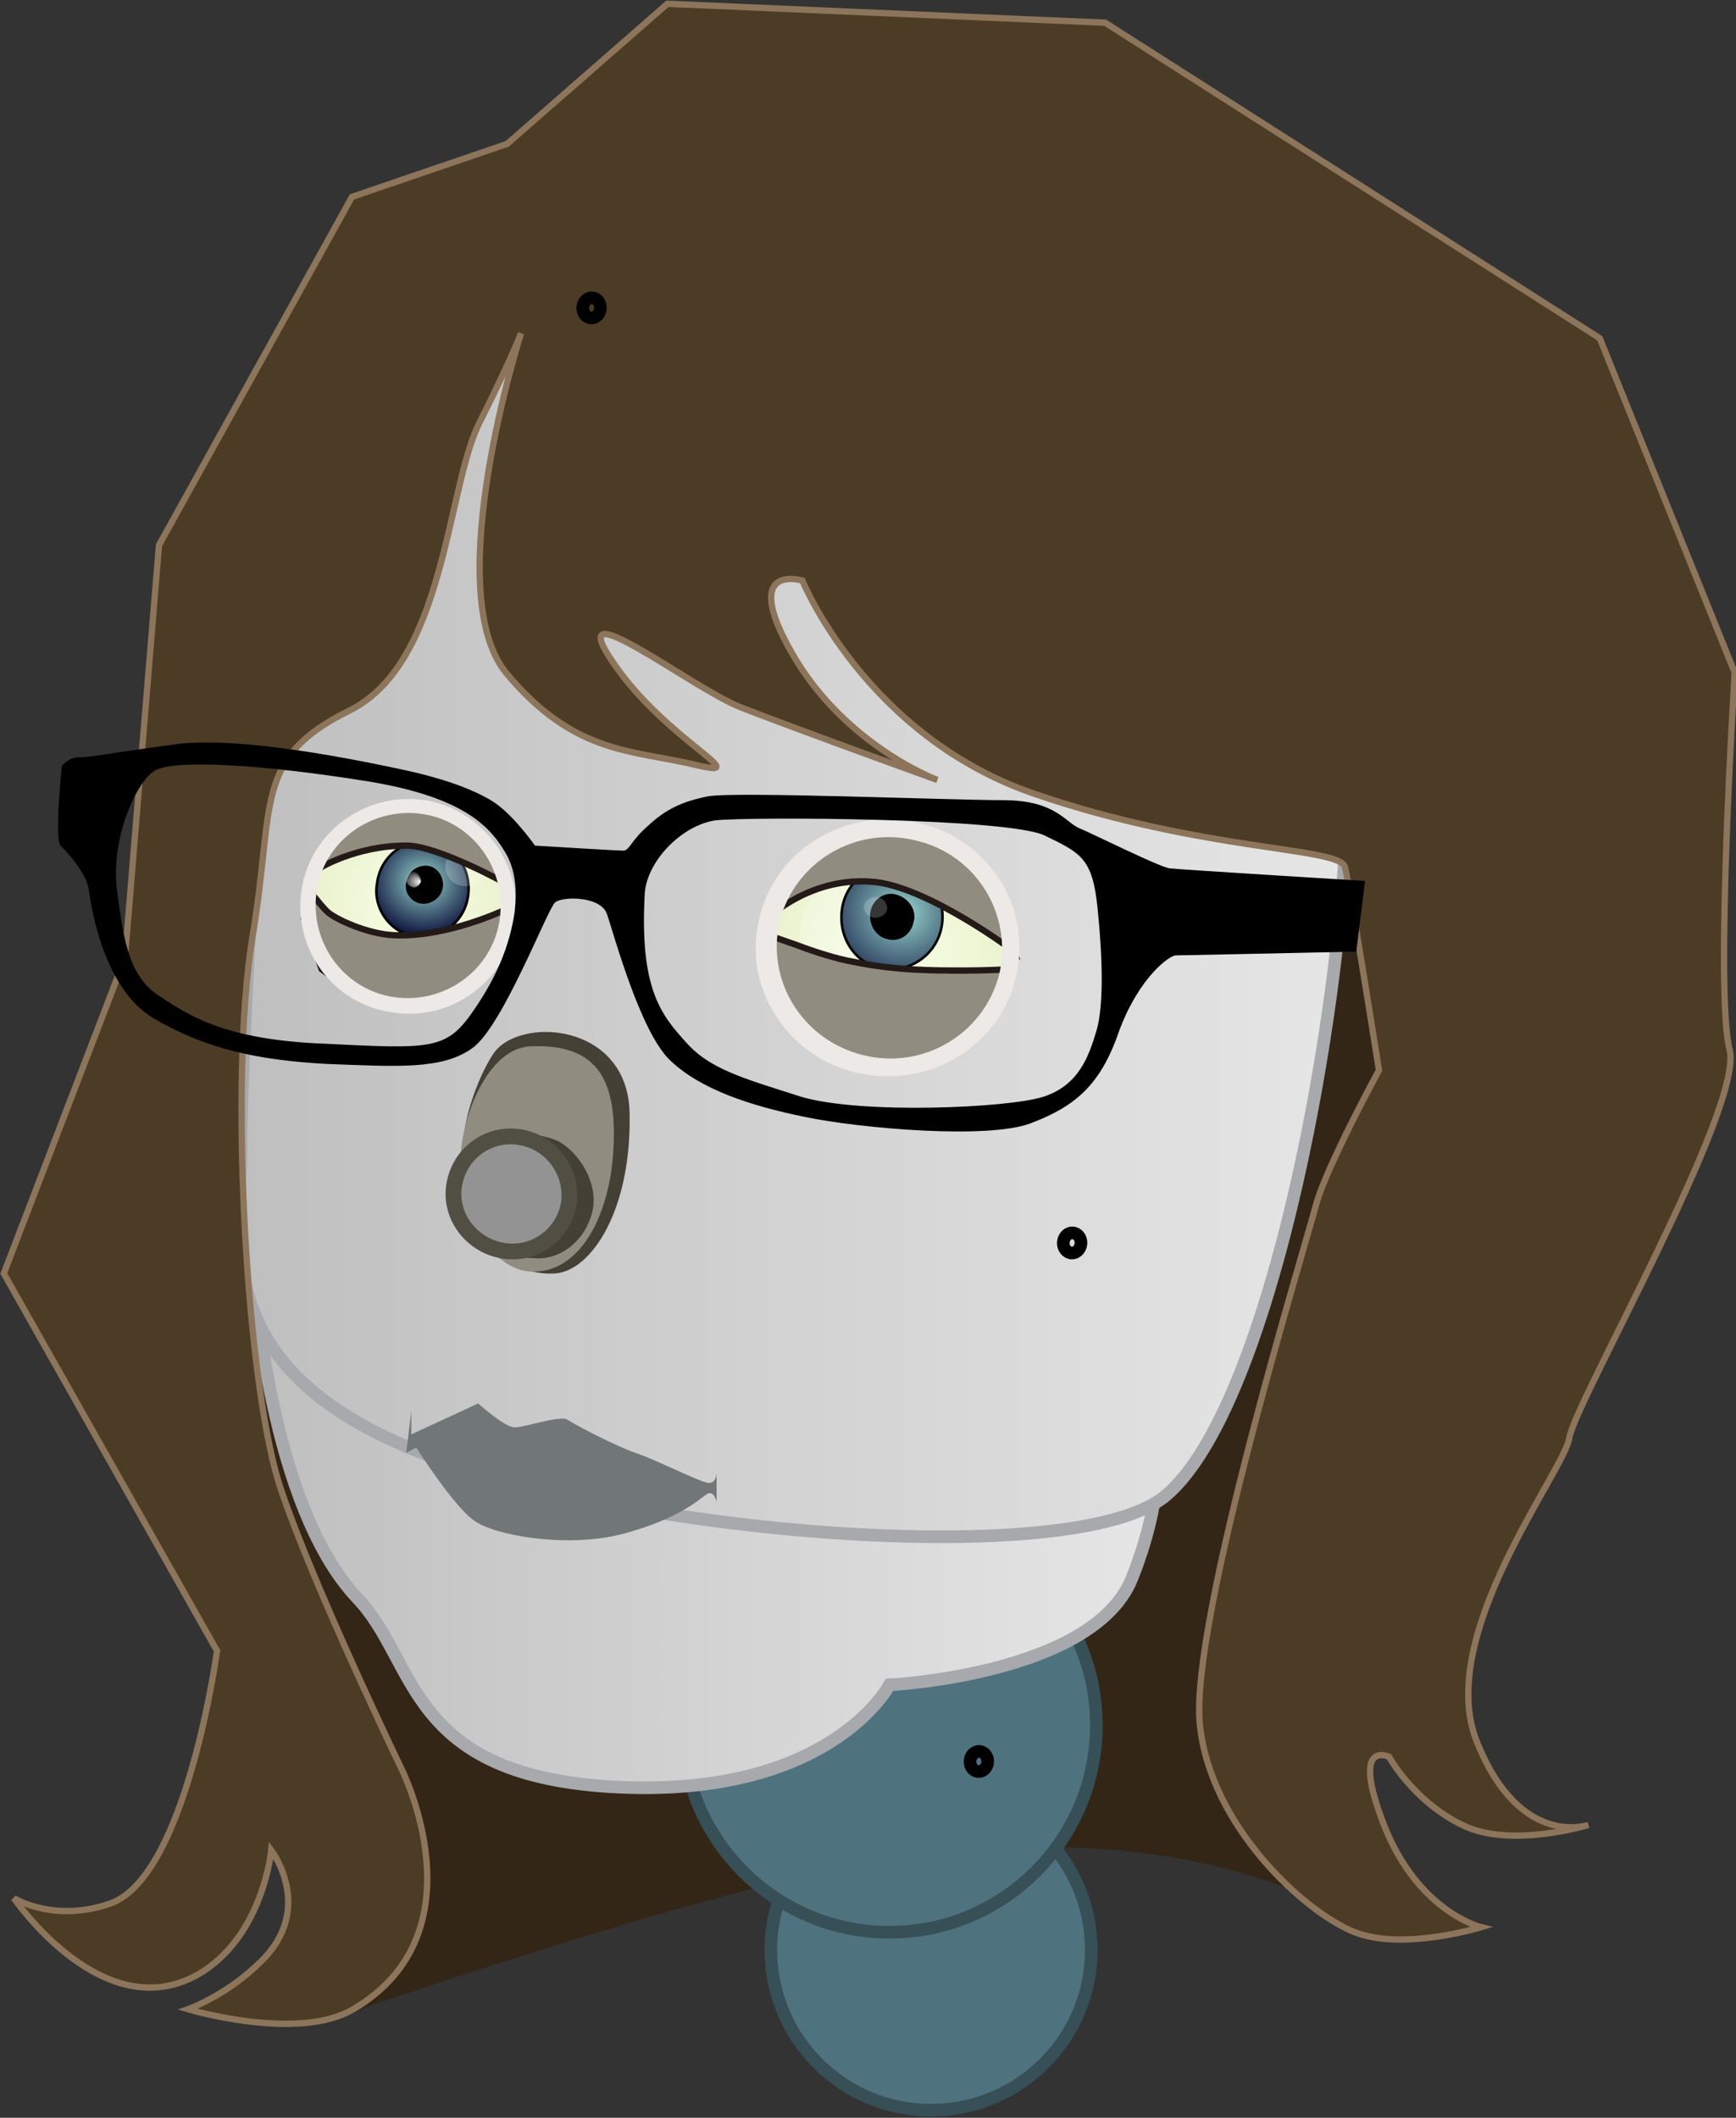 <svg version="1.1"
     xmlns="http://www.w3.org/2000/svg" xmlns:xlink="http://www.w3.org/1999/xlink" xmlns:a="http://ns.adobe.com/AdobeSVGViewerExtensions/3.0/"
     x="0px" y="0px" width="137.6px" height="167.8px" viewBox="0 0 137.6 167.8" enable-background="new 0 0 137.6 167.8"
     xml:space="preserve">
<rect x="0" y="0" width="137.6" height="167.8" fill="#333333" stroke="none"/>
<defs>
</defs>
<path fill="#332617" d="M27.1,159.7c0,0,23.8-8.3,37.8-11.3c29.9-6.6,44,4.8,44,4.8l-5-40.3l14.6-31.5l-1.5-23l-102.9,25l-1.5,18.8
    L27.1,159.7z"/>
<circle fill="#4F727F" stroke="#374F56" cx="73.8" cy="154.5" r="12.7"/>
<circle fill="#4F727F" stroke="#374F56" cx="70.5" cy="136.7" r="16.4"/>
<linearGradient id="SVGID_1_" gradientUnits="userSpaceOnUse" x1="20.236" y1="121.578" x2="91.847" y2="121.578">
    <stop  offset="0" style="stop-color:#BFBFBF"/>
    <stop  offset="1" style="stop-color:#E6E6E6"/>
</linearGradient>
<path fill="url(#SVGID_1_)" stroke="#A7A9AC" d="M20.2,101.6c0,0,1.2,17.7,8.1,25c4.9,5.1,3.8,14.2,20.7,15
    c16.9,0.8,21.5-8.1,21.5-8.1s16.1-0.8,19.2-8.4c3.1-7.7,1.9-12.7,1.9-12.7L20.2,101.6z"/>
<linearGradient id="SVGID_2_" gradientUnits="userSpaceOnUse" x1="18.923" y1="71.868" x2="106.828" y2="71.868">
    <stop  offset="0" style="stop-color:#BFBFBF"/>
    <stop  offset="1" style="stop-color:#E6E6E6"/>
</linearGradient>
<path fill="url(#SVGID_2_)" stroke="#A7A9AC" d="M21.4,45.6c0,0-2.3,37.2-2.3,44.9c0,7.7-2.7,17.7,13.8,24.4
    c16.5,6.7,52.4,9.6,59.5,3.6c10-8.4,16.5-52.6,13.8-64.5c-2.7-11.9-25.3-29.9-38-31.5c-12.7-1.5-41.8,0-44.5,10.4
    C21,43.2,21.4,45.6,21.4,45.6z"/>
<radialGradient id="SVGID_3_" cx="-37.143" cy="232.39" r="6.717" gradientTransform="matrix(1.149 0.182 -0.172 1.085 115.129 -173.629)" gradientUnits="userSpaceOnUse">
    <stop  offset="0" style="stop-color:#F7FFE7"/>
    <stop  offset="0.976" style="stop-color:#EAF2CE"/>
</radialGradient>
<path fill="url(#SVGID_3_)" d="M24.8,70.5c-0.6,4,2.3,7.8,6.6,8.5c4.3,0.7,8.2-2,8.9-6.1c0.6-4-2.3-7.8-6.6-8.5
    C29.4,63.7,25.4,66.4,24.8,70.5z"/>
<radialGradient id="SVGID_4_" cx="-36.471" cy="230.48" r="3.983" gradientTransform="matrix(1.149 0.182 -0.172 1.085 115.129 -173.629)" gradientUnits="userSpaceOnUse">
    <stop  offset="0" style="stop-color:#98D6CF"/>
    <stop  offset="1" style="stop-color:#0D133D"/>
</radialGradient>
<path fill="url(#SVGID_4_)" stroke="#000000" stroke-width="0.2" d="M37.1,71c-0.3,2.1-2.2,3.5-4.2,3.2c-2-0.3-3.4-2.3-3-4.3
    c0.3-2.1,2.2-3.5,4.2-3.2C36.1,67,37.4,68.9,37.1,71z"/>
<path d="M35.1,70.3c-0.1,0.8-0.9,1.4-1.7,1.3c-0.8-0.1-1.4-0.9-1.2-1.7c0.1-0.8,0.9-1.4,1.7-1.3C34.7,68.7,35.2,69.5,35.1,70.3z"/>
<path fill="#918C80" stroke="#231A18" stroke-width="0.5" d="M24.4,70.4c0,0,0.9,1.2,1.5,1.8c0.6,0.6,3.2,1.8,5.3,1.9
    c4.2,0.2,8.8-2,8.8-2l-0.5,3.4l-2.9,3.2l-5.6,1.1l-2.3-0.7l-3.2-2.3l-1.4-4L24.4,70.4z"/>
<radialGradient id="SVGID_5_" cx="-37.157" cy="252.837" r="0.526" fx="-36.632" fy="252.833" gradientTransform="matrix(1.149 0.182 -0.195 1.228 124.726 -233.925)" gradientUnits="userSpaceOnUse">
    <stop  offset="0" style="stop-color:#FFFFFF"/>
    <stop  offset="1" style="stop-color:#FFFFFF;stop-opacity:0.21"/>
</radialGradient>
<path fill="url(#SVGID_5_)" d="M33.4,69.8c-0.1,0.3-0.4,0.6-0.7,0.5c-0.3-0.1-0.6-0.4-0.5-0.7c0.1-0.3,0.4-0.6,0.7-0.5
    C33.2,69.2,33.4,69.5,33.4,69.8z"/>
<radialGradient id="SVGID_6_" cx="134.999" cy="172.982" r="0.527" fx="135.526" fy="172.978" gradientTransform="matrix(3.067 0.486 -0.46 2.899 -297.521 -498.341)" gradientUnits="userSpaceOnUse">
    <stop  offset="0" style="stop-color:#FFFFFF"/>
    <stop  offset="1" style="stop-color:#FFFFFF;stop-opacity:0.21"/>
</radialGradient>
<path fill="url(#SVGID_6_)" d="M38.5,69c-0.1,0.8-1,1.3-1.8,1.2c-0.9-0.1-1.5-0.9-1.4-1.7c0.1-0.8,0.9-1.3,1.8-1.2
    C38,67.4,38.6,68.2,38.5,69z"/>
<path fill="#918C80" stroke="#231A18" stroke-width="0.5" d="M40.1,70c0,0-5.4-3-7.9-3c-4,0-6.9,1.8-6.9,1.8l1.5-2.9l2.9-1.8
    l4.2-0.3l2.9,1.3l2,1.8L40.1,70z"/>
<path fill="#EDE9E6" d="M40.8,73.2c-0.7,4.6-5.1,7.8-9.8,7c-4.7-0.7-7.8-5.1-7.1-9.7c0.7-4.6,5.1-7.8,9.8-7.1
    C38.3,64.2,41.5,68.5,40.8,73.2z M33.5,64.5c-4-0.6-7.8,2.1-8.4,6.1c-0.6,4,2.1,7.8,6.1,8.4c4,0.6,7.8-2.1,8.4-6.1
    C40.2,68.9,37.5,65.1,33.5,64.5z"/>
<radialGradient id="SVGID_7_" cx="24.648" cy="364.668" r="8.085" gradientTransform="matrix(1.16 0.279 -0.276 1.134 142.838 -345.212)" gradientUnits="userSpaceOnUse">
    <stop  offset="0" style="stop-color:#F7FFE7"/>
    <stop  offset="0.976" style="stop-color:#EAF2CE"/>
</radialGradient>
<path fill="url(#SVGID_7_)" d="M61.6,72.9c-1.2,5.1,2,10.2,7.2,11.4c5.2,1.2,10.4-1.9,11.6-6.9c1.2-5.1-2-10.2-7.2-11.4
    C68,64.8,62.8,67.9,61.6,72.9z"/>
<radialGradient id="SVGID_8_" cx="358.634" cy="181.769" r="0.684" fx="359.318" fy="181.764" gradientTransform="matrix(6.26 1.504 -1.457 5.997 -1912.208 -1555.105)" gradientUnits="userSpaceOnUse">
    <stop  offset="0" style="stop-color:#FFFFFF"/>
    <stop  offset="1" style="stop-color:#FFFFFF;stop-opacity:0.21"/>
</radialGradient>
<path fill="url(#SVGID_8_)" d="M72,75c-0.5,2.2-2.9,3.5-5.2,2.9c-2.4-0.6-3.8-2.8-3.3-5c0.5-2.2,2.9-3.5,5.2-2.9
    C71.1,70.7,72.6,72.9,72,75z"/>
<radialGradient id="SVGID_9_" cx="15.398" cy="351.695" r="5.4" gradientTransform="matrix(1.292 0.31 -0.291 1.2 153.938 -354.522)" gradientUnits="userSpaceOnUse">
    <stop  offset="0" style="stop-color:#98D6CF"/>
    <stop  offset="1" style="stop-color:#0D133D"/>
</radialGradient>
<path fill="url(#SVGID_9_)" stroke="#000000" stroke-width="0.2" d="M74.6,73.6c-0.5,2.2-2.7,3.6-4.9,3.1c-2.1-0.5-3.4-2.7-2.9-5
    c0.5-2.2,2.7-3.6,4.9-3.1C73.8,69.1,75.1,71.4,74.6,73.6z"/>
<path d="M72.4,73.1c-0.2,1-1.2,1.6-2.1,1.3c-0.9-0.2-1.5-1.2-1.3-2.2c0.2-1,1.2-1.6,2.1-1.3C72.1,71.2,72.7,72.2,72.4,73.1z"/>
<path fill="#918C80" stroke="#231A18" stroke-width="0.5" d="M60.6,74c0,0,1.2,0.4,2.6,0.9c1.3,0.5,3.2,1.1,4.4,1.3
    c3.4,0.7,6.3,0.7,8.9,0.7c1.5,0,3.6-0.1,3.6-0.1l-1.4,3.9l-4.1,3.3l-5.4,0.7l-4.9-2.2l-3.3-4.3L60.6,74z"/>
<path fill="#918C80" stroke="#231A18" stroke-width="0.5" d="M80.4,75.4c0,0-6.5-4.9-10.9-5.5c-5.2-0.6-8.7,2.9-8.7,2.9l2.9-5.1
    l3.8-1.9l5.2,0.1l3.6,1.6l2.3,2.2L80.4,75.4z"/>
<path fill="#EDE9E6" d="M80.5,77.5c-1.3,5.5-7,8.8-12.6,7.5c-5.6-1.3-9.1-6.9-7.7-12.3c1.3-5.5,7-8.8,12.6-7.5
    C78.4,66.5,81.9,72,80.5,77.5z M72.6,66.6c-4.8-1.2-9.6,1.7-10.8,6.4c-1.1,4.7,1.8,9.4,6.6,10.6c4.8,1.2,9.6-1.7,10.8-6.4
    C80.3,72.5,77.4,67.7,72.6,66.6z"/>
<radialGradient id="SVGID_10_" cx="13.97" cy="351.853" r="0.685" fx="14.656" fy="351.848" gradientTransform="matrix(1.292 0.31 -0.291 1.2 153.938 -354.522)" gradientUnits="userSpaceOnUse">
    <stop  offset="0" style="stop-color:#FFFFFF"/>
    <stop  offset="1" style="stop-color:#FFFFFF;stop-opacity:0.21"/>
</radialGradient>
<path fill="url(#SVGID_10_)" d="M70.3,72.1c-0.1,0.4-0.6,0.7-1.1,0.6c-0.5-0.1-0.8-0.6-0.7-1c0.1-0.4,0.6-0.7,1.1-0.6
    C70.1,71.2,70.4,71.7,70.3,72.1z"/>
<path fill="#717677" d="M32.5,113.7l5.4-2.5c0,0,2.1,1.9,2.9,1.9s3.6-1,4.2-0.6c0.6,0.4,3.8,2.1,5.6,2.7c1.7,0.6,5,2.3,5.6,2.3
    c0.6,0,0.6-0.8,0.6-0.8v2.3c0,0-0.2-1-0.8-0.6c-0.6,0.4-2.1,1.9-6.5,3.1c-4.4,1.2-10.2,0.2-11.9-1c-1.7-1.2-4.6-5.8-4.6-5.8
    l-0.8,0.4l0.4-3.3V113.7z"/>
<path fill="#444035" d="M37.5,95.4c0,0,1.2,5.8,6.5,5.5c2.9-0.2,6.1-5.1,5.9-12.8c-0.2-7.1-8.8-7.6-10.8-4.6
    c-1.4,2.1-2.5,5.8-2.3,7.1C37.6,96.8,37.5,95.4,37.5,95.4z"/>
<path fill="#918C80" d="M48.6,91.4c0.4-5.8-1.2-8.7-6.5-8.5c-3.5,0.1-5.6,5.8-5.6,9.1c-0.1,4.6,2.5,8.2,5.1,8.7
    C45.5,101.3,48.2,97,48.6,91.4z"/>
<path fill="#444035" d="M39.6,89.9c0,0,2.9-0.3,4.6,0.5c1.6,0.8,3.4,3.4,2.7,5.8c-0.7,2.4-2.7,3.6-4.4,3.5c-1.9-0.1-2.9-0.2-2.9-0.2
    l-0.9-6.7L39.6,89.9z"/>
<path fill="#939393" stroke="#514E44" stroke-width="1.25" d="M45.1,95.3c-0.4,2.5-2.7,4.2-5.2,3.8c-2.5-0.4-4.3-2.7-3.9-5.2
    c0.4-2.5,2.7-4.2,5.2-3.8C43.7,90.5,45.4,92.8,45.1,95.3z"/>
<path fill="#4C3C26" stroke="#8C755A" stroke-width="0.5" d="M41.3,26.4c0,0-6.5,20.3-1.2,26.9c5.4,6.5,10,6.1,15,7.3
    c5,1.2-2.3-1.9-6.5-8.1c-4.2-6.1,6.1,1.9,10,3.5c3.8,1.5,15.7,5.8,15.7,5.8s-7.3-2.7-11.5-10c-4.2-7.3,0.8-5.8,0.8-5.8
    s5,12.3,18.4,16.9c13.4,4.6,24.2,4.2,24.6,5.8c0.4,1.5,2.7,16.1,2.7,16.1s-4.2,7.7-5,10.7c-0.8,3.1-10,33-9.2,41.1
    c0.8,8.1,8.4,15,12.3,16.5c3.8,1.5,10-0.4,10-0.4s-5-1.2-7.7-8.1c-2.7-6.9,0.4-5.4,0.4-5.4s1.9,3.5,5.8,5.4c3.8,1.9,10,0,10,0
    s-5.4,1.9-8.8-6.5c-3.5-8.4,6.9-21.5,7.3-24.2c0.4-2.7,13.8-26.1,12.7-30.7c-1.2-4.6,0.4-29.9,0.4-29.9l-10.7-26.5l-39.2-25
    L52.9,0.3L40.2,11.4l-12.3,4.2L12.6,43.2L9.9,75.9l-9.6,25l16.9,29.9c0,0-2.4,17.8-8.4,20c-4.5,1.6-7.7-0.4-7.7-0.4s7.3,10.7,15,5.8
    c4.8-3.1,5.4-9.6,5.4-9.6s3.5,4.6-0.8,8.8c-2.7,2.7-5.8,3.8-5.8,3.8s8.7,2.6,13.1,0c10.4-6.1,3.8-19.1,3.8-19.1s-6.9-14.3-9.5-22
    c-2.7-7.7-4.2-32.2-2.3-43.8c1.8-10.6,0-14.2,7.7-18c7.7-3.8,7.7-18,10.4-23C40.6,28.3,41.3,26.4,41.3,26.4z"/>
<path d="M107.5,75.4c0,0-13.8,0.3-14.3,0.3c-0.5,0-2.9,1.7-4.5,6c-1.5,4.4-3.6,6-7,7.3s-13.6,0.4-17.9-0.5
    c-4.4-0.9-8.3-2.2-10.7-4.5c-2.4-2.3-4.5-10.2-5-11.6c-0.5-1.4-3.5-1.4-4.1-0.9c-0.6,0.5-4.1,9.7-6.5,11.5
    c-2.4,1.8-6.1,1.5-11.6,1.3c-5.5-0.3-9.6-1.2-13.7-3.6c-4.1-2.4-5-9.1-5.2-10.4c-0.3-1.3-1.7-2.8-2.2-3.3c-0.5-0.5,0.1-6.3,0.1-6.3
    S5.4,60,6.3,60c0.9,0,2.2-0.3,7.4-1c5.2-0.8,15.5,1.4,18.3,2c2.8,0.6,5.2,1.4,6.9,2.4c1.7,1,3.5,3.6,3.5,3.6s6.5,0.4,7,0.4
    c0.5,0,0.6-0.8,2-2c1.4-1.3,2.7-1.9,4.7-2.3c2-0.4,19.3,0.3,23.4,0.3c4.1,0,4.9,1.7,6,2.2c1.2,0.5,6.4,3.1,7.2,3.2
    c0.8,0.1,15.5,1,15.5,1L107.5,75.4z M54.3,82.5c1.9,2.2,4.5,2.9,9.2,4.4c4.7,1.4,16.4,0.9,19.2,0c2.8-0.9,3.6-3.2,4.2-5.2
    c0.6-2,0.5-5.8,0.1-9.7c-0.4-4-1.3-4.4-4.2-5.8c-2.9-1.4-23.4-1.5-26.1-1.2c-2.7,0.4-5.5,3.3-5.6,5.9C50.7,78.3,52.4,80.4,54.3,82.5
    z M40.2,67.8c-1.2-2.1-3.1-4.6-11.1-5.9c-8.1-1.3-15.4-1.8-16.9-0.8c-1.5,1-3.5,5.6-2.9,9.6c0.5,4,1,6.7,3.3,8.2
    c2.3,1.5,5.1,3.5,13.2,3.8c8.1,0.4,9.5,0.5,11.5-2.3c2-2.8,3.1-5.4,3.5-8.2C41,70.3,40.8,69,40.2,67.8z"/>
<ellipse transform="matrix(0.998 6.007453e-02 -6.007453e-02 0.998 1.549 -2.773)" fill="none" stroke="#000000" cx="46.9" cy="24.4" rx="0.7" ry="0.8"/>
<ellipse transform="matrix(0.998 6.014943e-02 -6.014943e-02 0.998 6.076 -4.933)" fill="none" stroke="#000000" cx="85" cy="98.5" rx="0.7" ry="0.8"/>
<ellipse transform="matrix(0.998 6.007875e-02 -6.007875e-02 0.998 8.529 -4.413)" fill="none" stroke="#000000" cx="77.6" cy="139.6" rx="0.7" ry="0.8"/>
</svg>